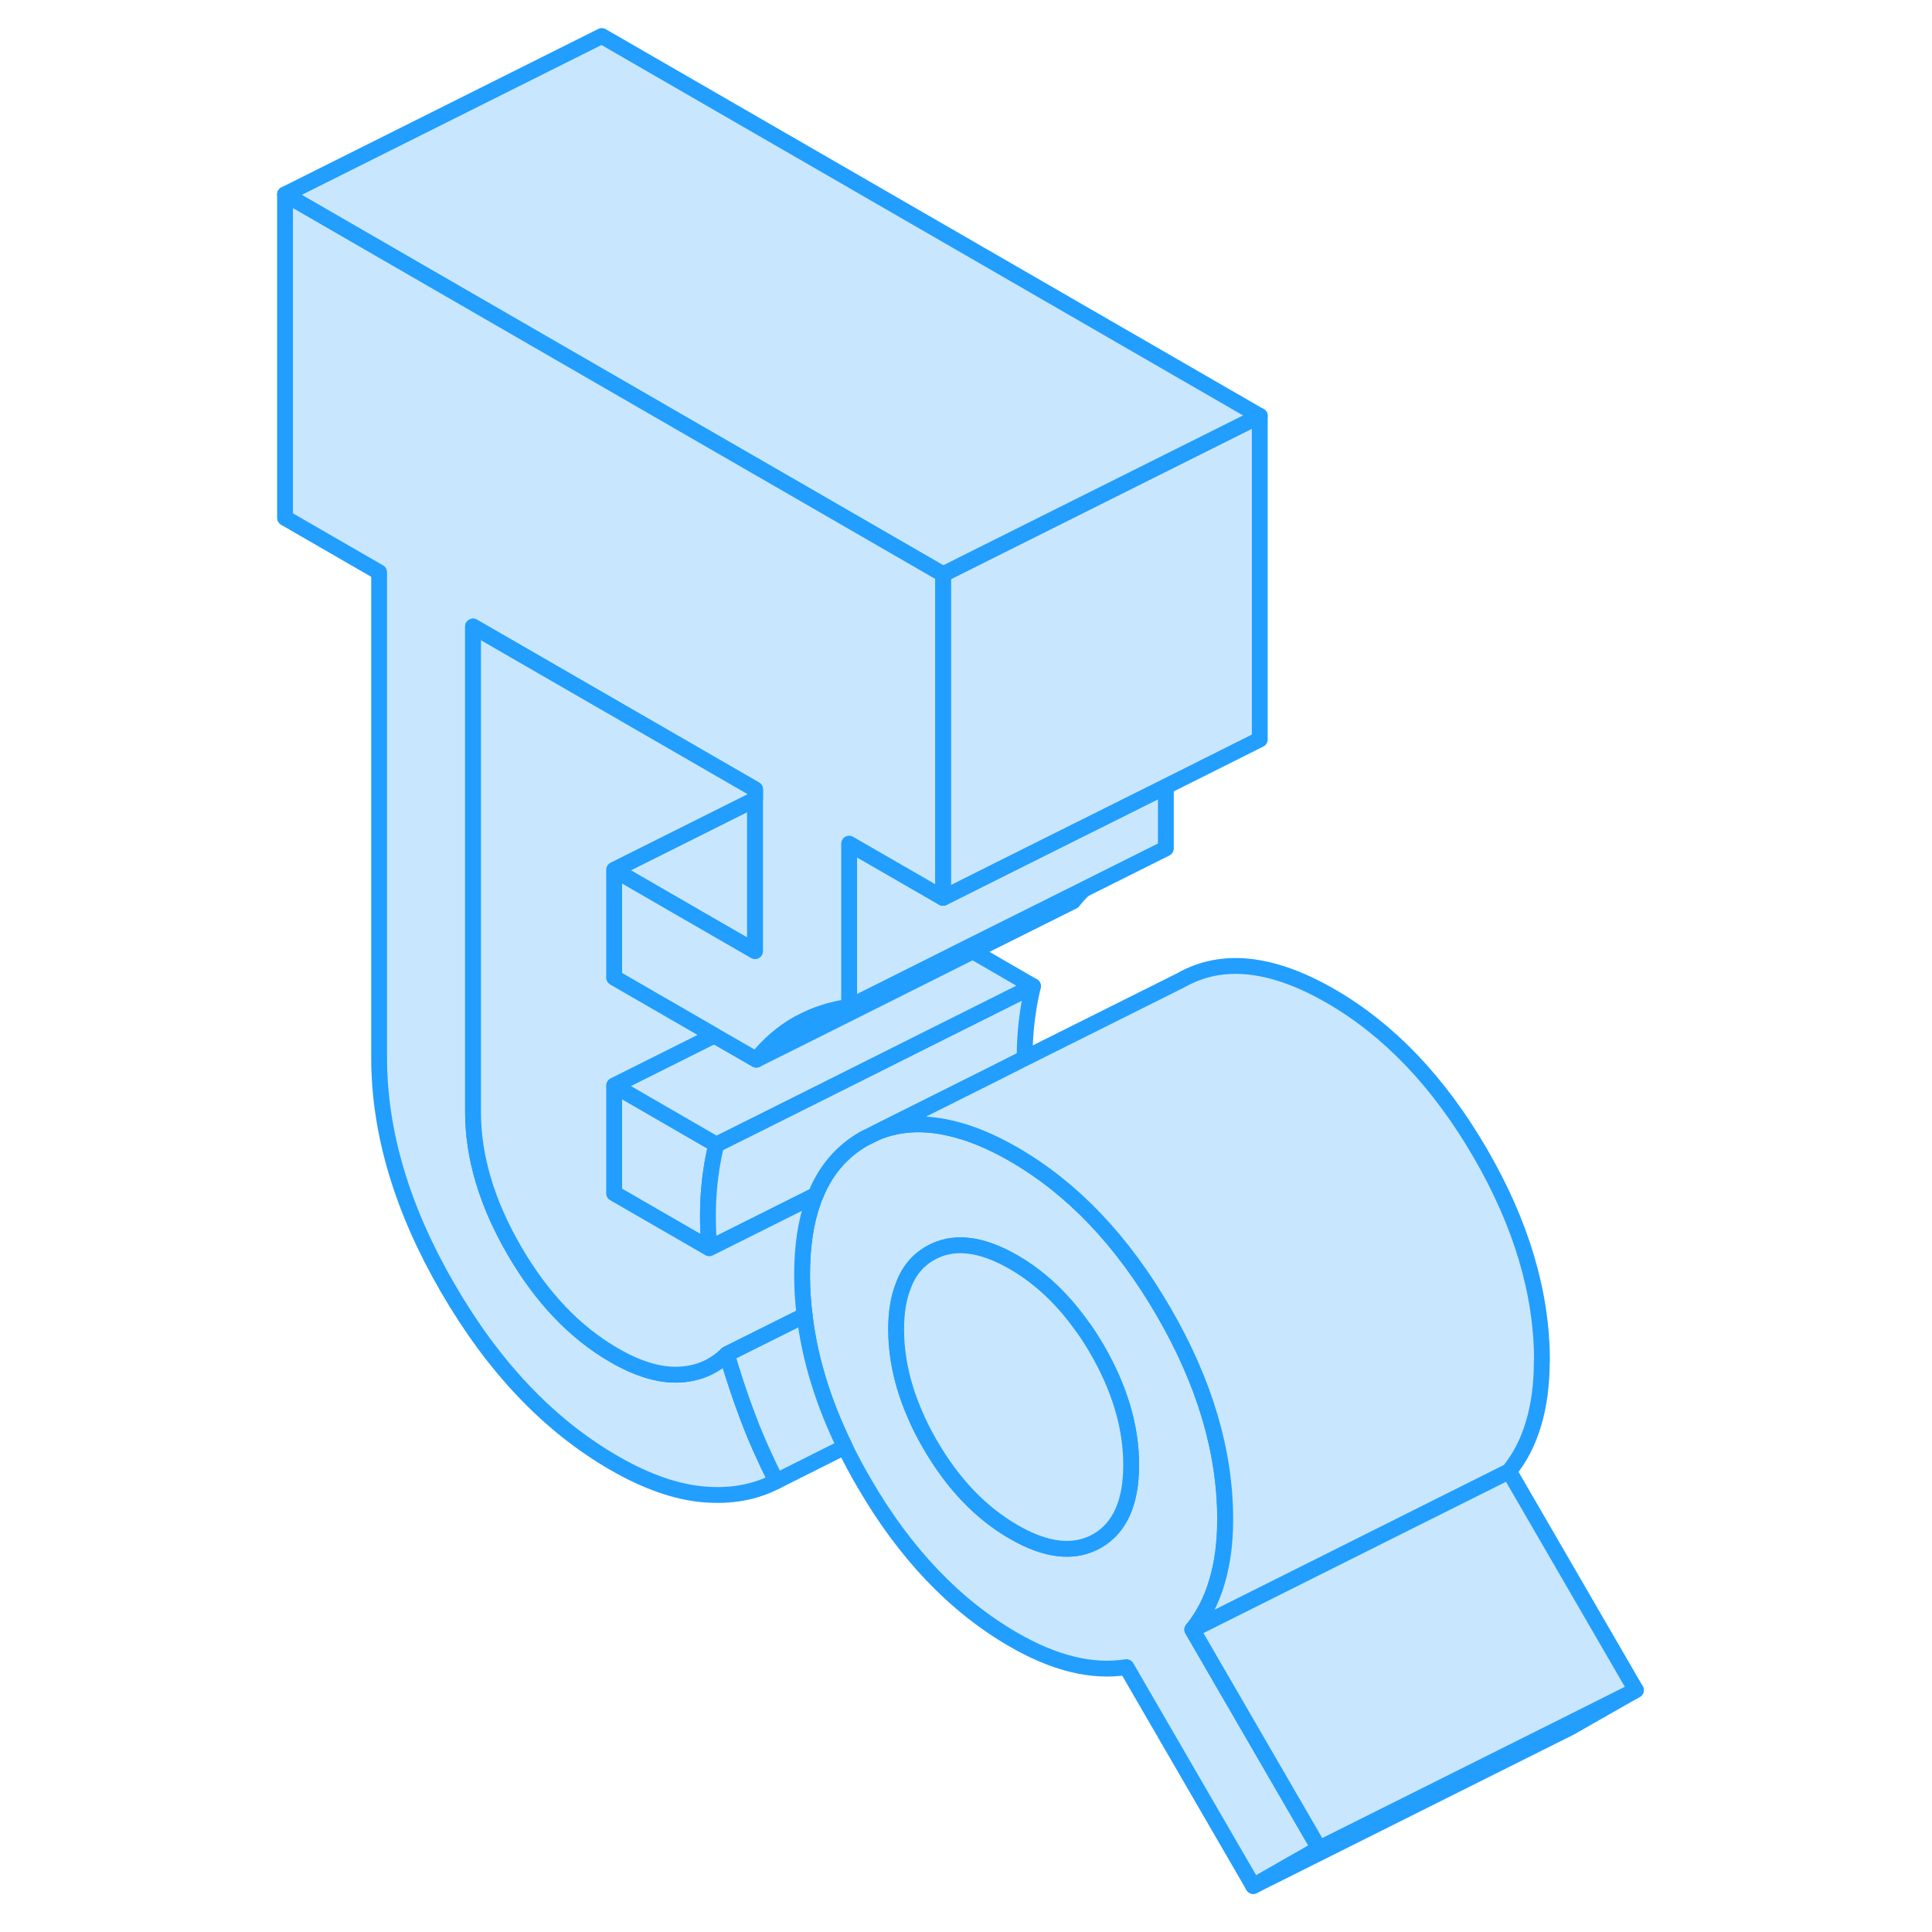 <svg width="48" height="48" viewBox="0 0 90 122" fill="#c8e7ff" xmlns="http://www.w3.org/2000/svg" stroke-width="1px" stroke-linecap="round" stroke-linejoin="round"><path d="M28.79 78.825L22.78 75.355V68.545L29.23 72.275C28.99 73.265 28.83 74.305 28.75 75.395C28.68 76.495 28.69 77.635 28.79 78.825Z" stroke="#229EFF" stroke-linejoin="round"/><path d="M59.29 102.905C59.98 102.055 60.5 101.055 60.84 99.885C61.19 98.725 61.36 97.405 61.36 95.935C61.36 91.675 60.07 87.305 57.47 82.825C54.87 78.345 51.72 75.035 48.01 72.895C46.58 72.065 45.23 71.515 43.97 71.235C42.28 70.845 40.75 70.935 39.36 71.505L38.55 71.905C38.55 71.905 38.53 71.915 38.52 71.925C37.15 72.715 36.14 73.895 35.5 75.465C35.45 75.605 35.4 75.725 35.35 75.855C34.88 77.155 34.65 78.705 34.65 80.505C34.65 81.355 34.7 82.205 34.81 83.065C35.13 85.785 35.98 88.555 37.35 91.365C37.71 92.115 38.11 92.865 38.55 93.615C41.14 98.095 44.3 101.405 48.01 103.545C49.29 104.285 50.53 104.805 51.72 105.095C52.9 105.385 54.04 105.445 55.13 105.275L63.14 119.095L67.3 116.725L59.29 102.905ZM53.28 97.305C51.84 98.125 50.08 97.935 48.01 96.735C45.93 95.535 44.17 93.695 42.74 91.225C42.34 90.545 42 89.865 41.72 89.185C40.96 87.405 40.59 85.655 40.59 83.935C40.59 82.895 40.73 81.995 41.02 81.255C41.35 80.305 41.93 79.595 42.74 79.135C44.17 78.315 45.93 78.505 48.01 79.705C49.67 80.665 51.13 82.045 52.38 83.825C52.38 83.835 52.4 83.835 52.4 83.845C52.71 84.275 53 84.735 53.28 85.215C54.71 87.695 55.43 90.115 55.43 92.505C55.43 94.895 54.71 96.485 53.28 97.305Z" stroke="#229EFF" stroke-linejoin="round"/><path d="M35.17 75.635L35.5 75.475" stroke="#229EFF" stroke-linejoin="round"/><path d="M52.43 56.175C52.19 56.395 51.97 56.645 51.76 56.915L45.43 60.075L42.78 61.405L34.81 65.395L31.76 66.915C32.5 65.985 33.36 65.235 34.35 64.665C34.41 64.635 34.47 64.595 34.53 64.575C35.47 64.065 36.5 63.735 37.62 63.575L42.78 60.995L45.05 59.855L51.38 56.695L52.43 56.175Z" stroke="#229EFF" stroke-linejoin="round"/><path d="M49.23 62.275C48.99 63.265 48.83 64.305 48.75 65.395C48.72 65.865 48.7 66.335 48.7 66.825L46.9 67.735L39.36 71.505L38.55 71.905C38.55 71.905 38.53 71.915 38.52 71.925C37.15 72.715 36.14 73.895 35.5 75.465L35.17 75.635L28.79 78.825C28.69 77.635 28.68 76.495 28.75 75.395C28.83 74.305 28.99 73.265 29.23 72.275L32.02 70.885L36.34 68.725L42.91 65.435L49.23 62.275Z" stroke="#229EFF" stroke-linejoin="round"/><path d="M87.3 106.725L83.141 109.095L63.141 119.095L67.3 116.725L83.011 108.875L87.3 106.725Z" stroke="#229EFF" stroke-linejoin="round"/><path d="M87.3 106.725L83.01 108.875L67.3 116.725L59.29 102.905L74.4 95.345H74.41L79.29 92.905L87.3 106.725Z" stroke="#229EFF" stroke-linejoin="round"/><path d="M55.43 92.505C55.43 94.885 54.71 96.485 53.28 97.305C51.84 98.125 50.08 97.935 48.01 96.735C45.93 95.535 44.17 93.695 42.74 91.225C42.34 90.545 42 89.865 41.72 89.185C40.96 87.405 40.59 85.655 40.59 83.935C40.59 82.895 40.73 81.995 41.02 81.255C41.35 80.305 41.93 79.595 42.74 79.135C44.17 78.315 45.93 78.505 48.01 79.705C49.67 80.665 51.13 82.045 52.38 83.825C52.38 83.835 52.4 83.835 52.4 83.845C52.71 84.275 53 84.735 53.28 85.215C54.71 87.695 55.43 90.115 55.43 92.505Z" stroke="#229EFF" stroke-linejoin="round"/><path d="M49.23 62.275L42.91 65.435L36.34 68.725L32.02 70.885L29.23 72.275L22.78 68.545L29.1 65.385L29.59 65.665L31.76 66.915L34.81 65.395L42.78 61.405L45.43 60.075L49.23 62.275Z" stroke="#229EFF" stroke-linejoin="round"/><path d="M57.62 49.665V53.575L52.44 56.165L52.43 56.175L51.38 56.695L45.05 59.855L42.78 60.995L37.62 63.575V53.275L43.55 56.695L47.74 54.595L57.62 49.665Z" stroke="#229EFF" stroke-linejoin="round"/><path d="M31.68 50.475V60.065L27.97 57.925L22.78 54.925L27.94 52.345L31.68 50.475Z" stroke="#229EFF" stroke-linejoin="round"/><path d="M63.55 26.265V46.695L57.62 49.665L47.74 54.595L43.55 56.695V36.265L44.58 35.745L63.55 26.265Z" stroke="#229EFF" stroke-linejoin="round"/><path d="M63.55 26.265L44.58 35.745L43.55 36.265L33.87 30.675L27.94 27.255L2 12.275L22 2.275L63.55 26.265Z" stroke="#229EFF" stroke-linejoin="round"/><path d="M43.55 36.265V56.695L37.62 53.275V63.575C36.5 63.735 35.47 64.065 34.53 64.575C34.47 64.595 34.41 64.635 34.35 64.665C33.36 65.235 32.5 65.985 31.76 66.915L29.59 65.665L29.1 65.385L22.78 61.735V54.925L27.97 57.925L31.68 60.065V49.845L27.94 47.685L13.87 39.565V70.215C13.87 73.055 14.74 75.965 16.47 78.955C18.2 81.935 20.3 84.145 22.78 85.575C24.26 86.435 25.61 86.845 26.82 86.805C28.03 86.765 29.06 86.335 29.9 85.515C30.3 86.875 30.74 88.215 31.24 89.525C31.73 90.825 32.33 92.165 33.02 93.535C31.68 94.235 30.15 94.515 28.42 94.365C26.69 94.215 24.81 93.555 22.78 92.385C18.67 90.015 15.17 86.335 12.28 81.345C9.38 76.355 7.94 71.495 7.94 66.785V36.135L2 32.705V12.275L27.94 27.255L33.87 30.675L43.55 36.265Z" stroke="#229EFF" stroke-linejoin="round"/><path d="M35.5 75.475L35.17 75.635" stroke="#229EFF" stroke-linejoin="round"/><path d="M34.65 80.505C34.65 81.355 34.7 82.205 34.81 83.065L29.9 85.515C29.06 86.335 28.03 86.765 26.82 86.805C25.61 86.845 24.26 86.435 22.78 85.575C20.3 84.145 18.2 81.935 16.47 78.955C14.74 75.965 13.87 73.055 13.87 70.215V39.565L27.94 47.685L31.68 49.845V50.475L27.94 52.345L22.78 54.925V61.735L29.1 65.385L22.78 68.545V75.355L28.79 78.825L35.17 75.635C35.23 75.715 35.28 75.785 35.35 75.855C34.88 77.155 34.65 78.705 34.65 80.505Z" stroke="#229EFF" stroke-linejoin="round"/><path d="M37.35 91.365L33.02 93.535C32.33 92.165 31.73 90.825 31.24 89.525C30.74 88.215 30.3 86.875 29.9 85.515L34.81 83.065C35.13 85.785 35.98 88.555 37.35 91.365Z" stroke="#229EFF" stroke-linejoin="round"/><path d="M81.36 85.935C81.36 87.405 81.19 88.725 80.84 89.885C80.5 91.055 79.98 92.055 79.29 92.905L74.41 95.345L59.3 102.905C59.99 102.055 60.51 101.055 60.85 99.885C61.2 98.725 61.37 97.405 61.37 95.935C61.37 91.675 60.08 87.305 57.48 82.825C54.88 78.345 51.73 75.035 48.02 72.895C46.59 72.065 45.24 71.515 43.98 71.235C42.29 70.845 40.76 70.935 39.37 71.505L46.91 67.735L48.71 66.825L58.56 61.905C61.15 60.425 64.31 60.755 68.02 62.895C71.73 65.035 74.88 68.345 77.48 72.825C80.08 77.305 81.37 81.675 81.37 85.935H81.36Z" stroke="#229EFF" stroke-linejoin="round"/></svg>
